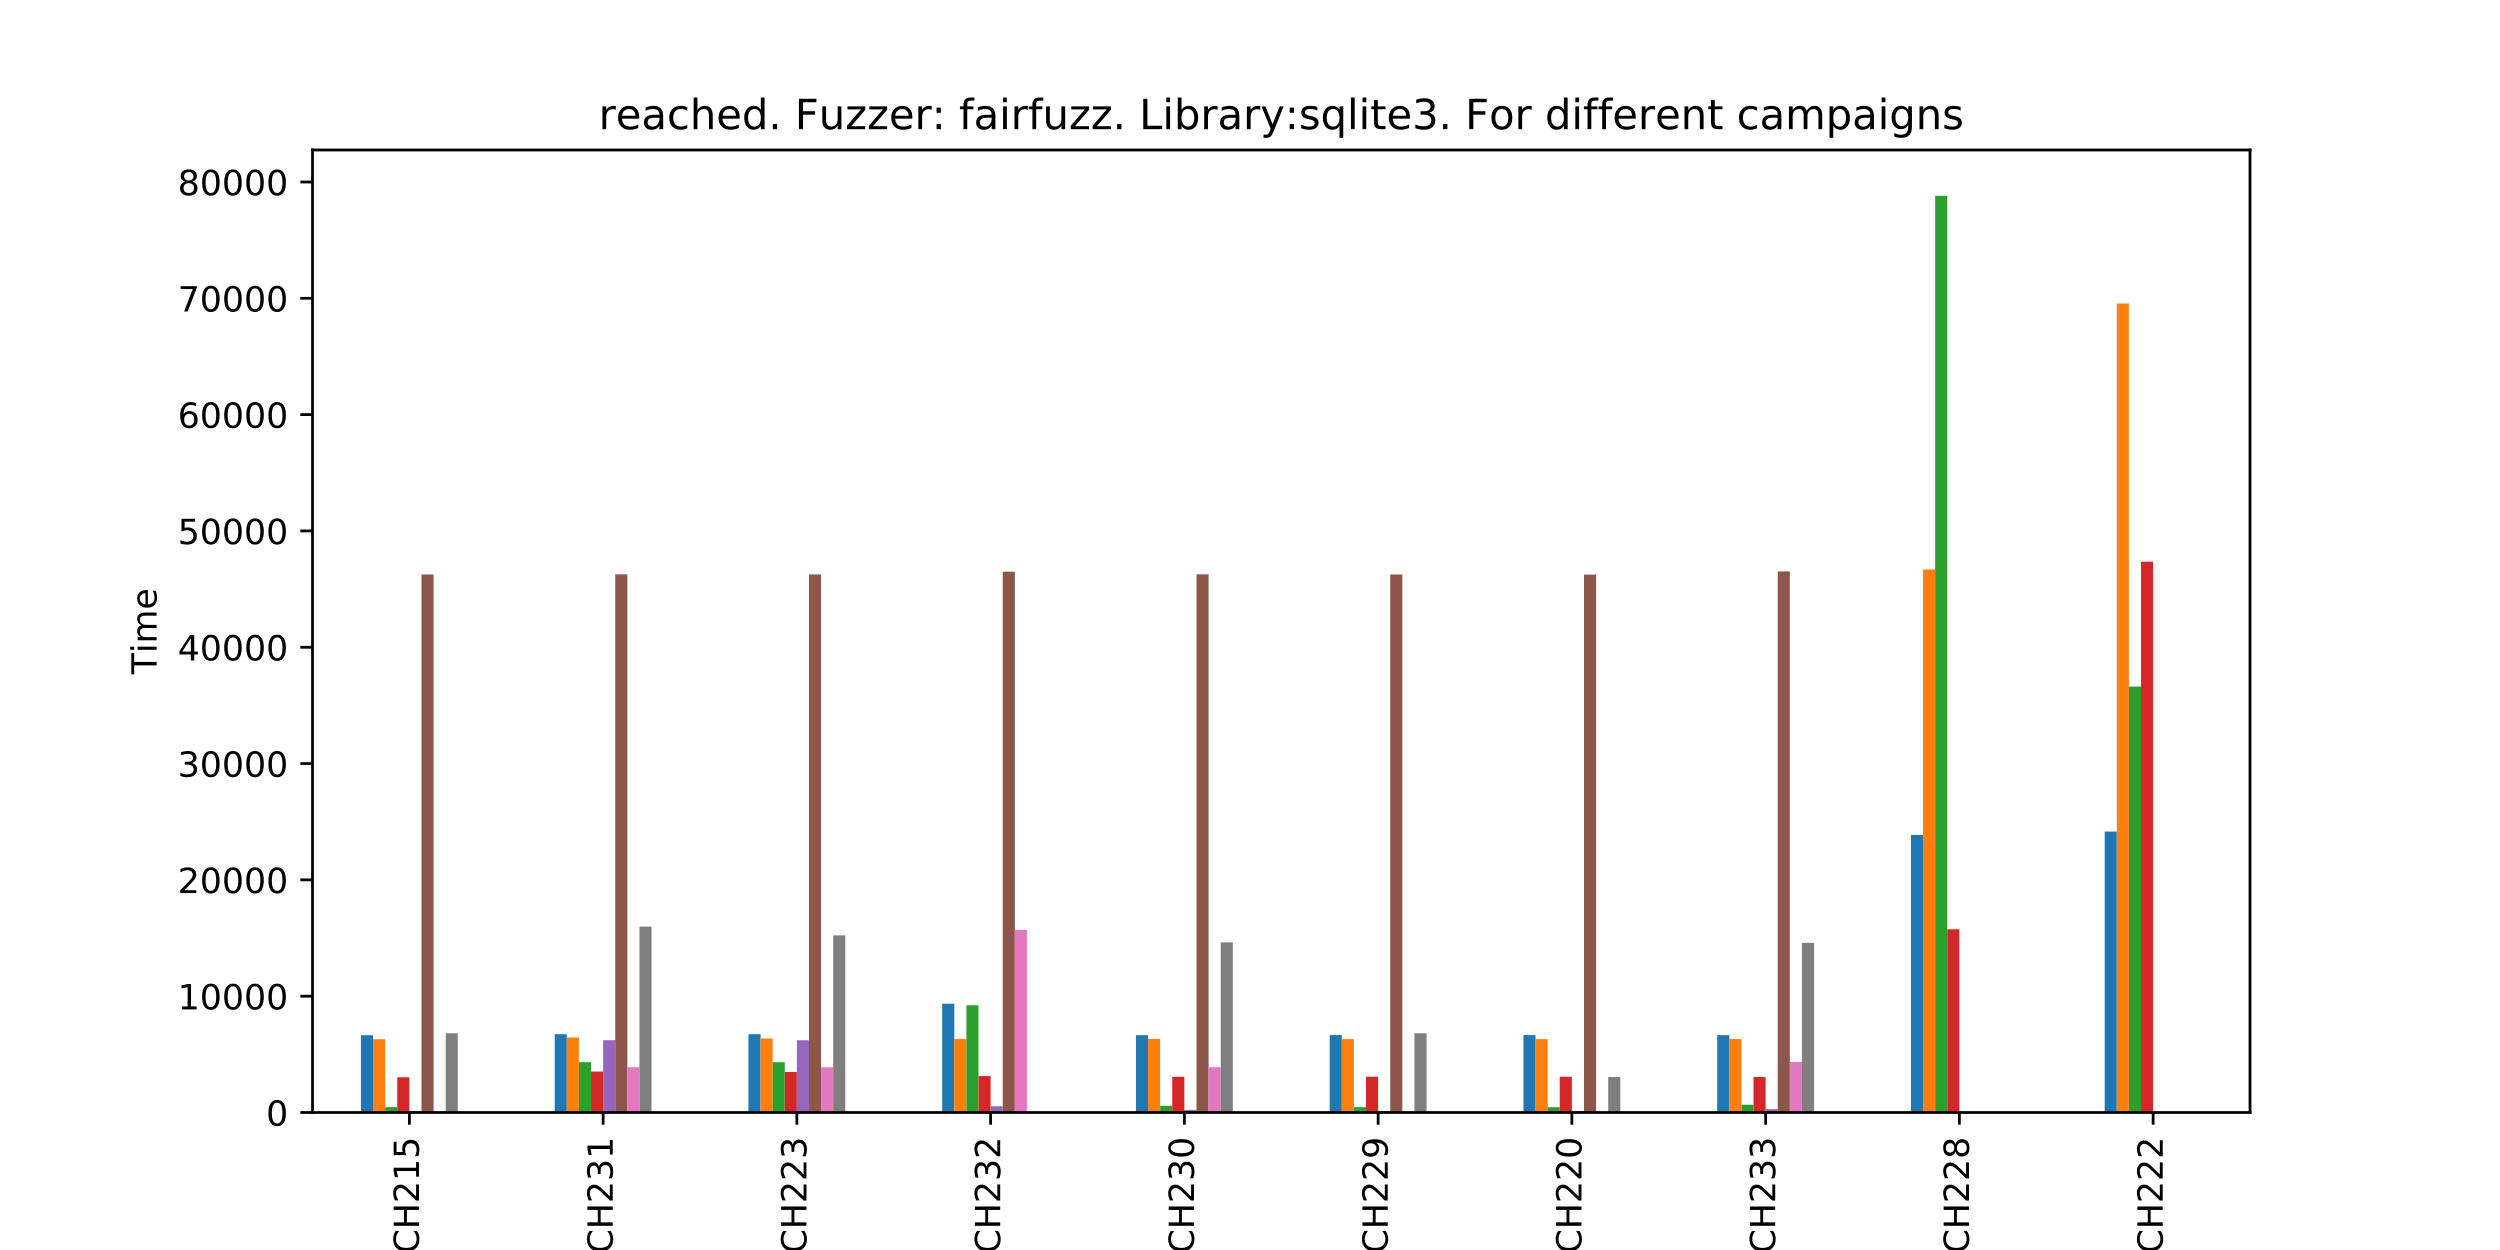 <?xml version="1.0" encoding="utf-8" standalone="no"?>
<!DOCTYPE svg PUBLIC "-//W3C//DTD SVG 1.1//EN"
  "http://www.w3.org/Graphics/SVG/1.1/DTD/svg11.dtd">
<!-- Created with matplotlib (https://matplotlib.org/) -->
<svg height="360pt" version="1.1" viewBox="0 0 720 360" width="720pt" xmlns="http://www.w3.org/2000/svg" xmlns:xlink="http://www.w3.org/1999/xlink">
 <defs>
  <style type="text/css">
*{stroke-linecap:butt;stroke-linejoin:round;}
  </style>
 </defs>
 <g id="figure_1">
  <g id="patch_1">
   <path d="M 0 360 
L 720 360 
L 720 0 
L 0 0 
z
" style="fill:#ffffff;"/>
  </g>
  <g id="axes_1">
   <g id="patch_2">
    <path d="M 90 320.4 
L 648 320.4 
L 648 43.2 
L 90 43.2 
z
" style="fill:#ffffff;"/>
   </g>
   <g id="patch_3">
    <path clip-path="url(#pd4b7393c46)" d="M 103.95 320.4 
L 107.438 320.4 
L 107.438 298.14 
L 103.95 298.14 
z
" style="fill:#1f77b4;"/>
   </g>
   <g id="patch_4">
    <path clip-path="url(#pd4b7393c46)" d="M 159.75 320.4 
L 163.238 320.4 
L 163.238 297.856 
L 159.75 297.856 
z
" style="fill:#1f77b4;"/>
   </g>
   <g id="patch_5">
    <path clip-path="url(#pd4b7393c46)" d="M 215.55 320.4 
L 219.037 320.4 
L 219.037 297.856 
L 215.55 297.856 
z
" style="fill:#1f77b4;"/>
   </g>
   <g id="patch_6">
    <path clip-path="url(#pd4b7393c46)" d="M 271.35 320.4 
L 274.837 320.4 
L 274.837 289.079 
L 271.35 289.079 
z
" style="fill:#1f77b4;"/>
   </g>
   <g id="patch_7">
    <path clip-path="url(#pd4b7393c46)" d="M 327.15 320.4 
L 330.637 320.4 
L 330.637 298.124 
L 327.15 298.124 
z
" style="fill:#1f77b4;"/>
   </g>
   <g id="patch_8">
    <path clip-path="url(#pd4b7393c46)" d="M 382.95 320.4 
L 386.438 320.4 
L 386.438 298.107 
L 382.95 298.107 
z
" style="fill:#1f77b4;"/>
   </g>
   <g id="patch_9">
    <path clip-path="url(#pd4b7393c46)" d="M 438.75 320.4 
L 442.238 320.4 
L 442.238 298.107 
L 438.75 298.107 
z
" style="fill:#1f77b4;"/>
   </g>
   <g id="patch_10">
    <path clip-path="url(#pd4b7393c46)" d="M 494.55 320.4 
L 498.038 320.4 
L 498.038 298.124 
L 494.55 298.124 
z
" style="fill:#1f77b4;"/>
   </g>
   <g id="patch_11">
    <path clip-path="url(#pd4b7393c46)" d="M 550.35 320.4 
L 553.837 320.4 
L 553.837 240.473 
L 550.35 240.473 
z
" style="fill:#1f77b4;"/>
   </g>
   <g id="patch_12">
    <path clip-path="url(#pd4b7393c46)" d="M 606.15 320.4 
L 609.638 320.4 
L 609.638 239.485 
L 606.15 239.485 
z
" style="fill:#1f77b4;"/>
   </g>
   <g id="patch_13">
    <path clip-path="url(#pd4b7393c46)" d="M 107.438 320.4 
L 110.925 320.4 
L 110.925 299.296 
L 107.438 299.296 
z
" style="fill:#ff7f0e;"/>
   </g>
   <g id="patch_14">
    <path clip-path="url(#pd4b7393c46)" d="M 163.238 320.4 
L 166.725 320.4 
L 166.725 298.794 
L 163.238 298.794 
z
" style="fill:#ff7f0e;"/>
   </g>
   <g id="patch_15">
    <path clip-path="url(#pd4b7393c46)" d="M 219.037 320.4 
L 222.525 320.4 
L 222.525 299.078 
L 219.037 299.078 
z
" style="fill:#ff7f0e;"/>
   </g>
   <g id="patch_16">
    <path clip-path="url(#pd4b7393c46)" d="M 274.837 320.4 
L 278.325 320.4 
L 278.325 299.246 
L 274.837 299.246 
z
" style="fill:#ff7f0e;"/>
   </g>
   <g id="patch_17">
    <path clip-path="url(#pd4b7393c46)" d="M 330.637 320.4 
L 334.125 320.4 
L 334.125 299.212 
L 330.637 299.212 
z
" style="fill:#ff7f0e;"/>
   </g>
   <g id="patch_18">
    <path clip-path="url(#pd4b7393c46)" d="M 386.438 320.4 
L 389.925 320.4 
L 389.925 299.263 
L 386.438 299.263 
z
" style="fill:#ff7f0e;"/>
   </g>
   <g id="patch_19">
    <path clip-path="url(#pd4b7393c46)" d="M 442.238 320.4 
L 445.725 320.4 
L 445.725 299.263 
L 442.238 299.263 
z
" style="fill:#ff7f0e;"/>
   </g>
   <g id="patch_20">
    <path clip-path="url(#pd4b7393c46)" d="M 498.038 320.4 
L 501.525 320.4 
L 501.525 299.246 
L 498.038 299.246 
z
" style="fill:#ff7f0e;"/>
   </g>
   <g id="patch_21">
    <path clip-path="url(#pd4b7393c46)" d="M 553.837 320.4 
L 557.325 320.4 
L 557.325 164.013 
L 553.837 164.013 
z
" style="fill:#ff7f0e;"/>
   </g>
   <g id="patch_22">
    <path clip-path="url(#pd4b7393c46)" d="M 609.638 320.4 
L 613.125 320.4 
L 613.125 87.419 
L 609.638 87.419 
z
" style="fill:#ff7f0e;"/>
   </g>
   <g id="patch_23">
    <path clip-path="url(#pd4b7393c46)" d="M 110.925 320.4 
L 114.412 320.4 
L 114.412 318.859 
L 110.925 318.859 
z
" style="fill:#2ca02c;"/>
   </g>
   <g id="patch_24">
    <path clip-path="url(#pd4b7393c46)" d="M 166.725 320.4 
L 170.213 320.4 
L 170.213 305.912 
L 166.725 305.912 
z
" style="fill:#2ca02c;"/>
   </g>
   <g id="patch_25">
    <path clip-path="url(#pd4b7393c46)" d="M 222.525 320.4 
L 226.012 320.4 
L 226.012 305.912 
L 222.525 305.912 
z
" style="fill:#2ca02c;"/>
   </g>
   <g id="patch_26">
    <path clip-path="url(#pd4b7393c46)" d="M 278.325 320.4 
L 281.812 320.4 
L 281.812 289.515 
L 278.325 289.515 
z
" style="fill:#2ca02c;"/>
   </g>
   <g id="patch_27">
    <path clip-path="url(#pd4b7393c46)" d="M 334.125 320.4 
L 337.613 320.4 
L 337.613 318.474 
L 334.125 318.474 
z
" style="fill:#2ca02c;"/>
   </g>
   <g id="patch_28">
    <path clip-path="url(#pd4b7393c46)" d="M 389.925 320.4 
L 393.413 320.4 
L 393.413 318.859 
L 389.925 318.859 
z
" style="fill:#2ca02c;"/>
   </g>
   <g id="patch_29">
    <path clip-path="url(#pd4b7393c46)" d="M 445.725 320.4 
L 449.212 320.4 
L 449.212 318.876 
L 445.725 318.876 
z
" style="fill:#2ca02c;"/>
   </g>
   <g id="patch_30">
    <path clip-path="url(#pd4b7393c46)" d="M 501.525 320.4 
L 505.012 320.4 
L 505.012 318.172 
L 501.525 318.172 
z
" style="fill:#2ca02c;"/>
   </g>
   <g id="patch_31">
    <path clip-path="url(#pd4b7393c46)" d="M 557.325 320.4 
L 560.812 320.4 
L 560.812 56.4 
L 557.325 56.4 
z
" style="fill:#2ca02c;"/>
   </g>
   <g id="patch_32">
    <path clip-path="url(#pd4b7393c46)" d="M 613.125 320.4 
L 616.612 320.4 
L 616.612 197.729 
L 613.125 197.729 
z
" style="fill:#2ca02c;"/>
   </g>
   <g id="patch_33">
    <path clip-path="url(#pd4b7393c46)" d="M 114.412 320.4 
L 117.9 320.4 
L 117.9 310.25 
L 114.412 310.25 
z
" style="fill:#d62728;"/>
   </g>
   <g id="patch_34">
    <path clip-path="url(#pd4b7393c46)" d="M 170.213 320.4 
L 173.7 320.4 
L 173.7 308.609 
L 170.213 308.609 
z
" style="fill:#d62728;"/>
   </g>
   <g id="patch_35">
    <path clip-path="url(#pd4b7393c46)" d="M 226.012 320.4 
L 229.5 320.4 
L 229.5 308.726 
L 226.012 308.726 
z
" style="fill:#d62728;"/>
   </g>
   <g id="patch_36">
    <path clip-path="url(#pd4b7393c46)" d="M 281.812 320.4 
L 285.3 320.4 
L 285.3 309.915 
L 281.812 309.915 
z
" style="fill:#d62728;"/>
   </g>
   <g id="patch_37">
    <path clip-path="url(#pd4b7393c46)" d="M 337.613 320.4 
L 341.1 320.4 
L 341.1 310.116 
L 337.613 310.116 
z
" style="fill:#d62728;"/>
   </g>
   <g id="patch_38">
    <path clip-path="url(#pd4b7393c46)" d="M 393.413 320.4 
L 396.9 320.4 
L 396.9 310.099 
L 393.413 310.099 
z
" style="fill:#d62728;"/>
   </g>
   <g id="patch_39">
    <path clip-path="url(#pd4b7393c46)" d="M 449.212 320.4 
L 452.7 320.4 
L 452.7 310.099 
L 449.212 310.099 
z
" style="fill:#d62728;"/>
   </g>
   <g id="patch_40">
    <path clip-path="url(#pd4b7393c46)" d="M 505.012 320.4 
L 508.5 320.4 
L 508.5 310.183 
L 505.012 310.183 
z
" style="fill:#d62728;"/>
   </g>
   <g id="patch_41">
    <path clip-path="url(#pd4b7393c46)" d="M 560.812 320.4 
L 564.3 320.4 
L 564.3 267.623 
L 560.812 267.623 
z
" style="fill:#d62728;"/>
   </g>
   <g id="patch_42">
    <path clip-path="url(#pd4b7393c46)" d="M 616.612 320.4 
L 620.1 320.4 
L 620.1 161.752 
L 616.612 161.752 
z
" style="fill:#d62728;"/>
   </g>
   <g id="patch_43">
    <path clip-path="url(#pd4b7393c46)" d="M 117.9 320.4 
L 121.388 320.4 
L 121.388 319.948 
L 117.9 319.948 
z
" style="fill:#9467bd;"/>
   </g>
   <g id="patch_44">
    <path clip-path="url(#pd4b7393c46)" d="M 173.7 320.4 
L 177.188 320.4 
L 177.188 299.581 
L 173.7 299.581 
z
" style="fill:#9467bd;"/>
   </g>
   <g id="patch_45">
    <path clip-path="url(#pd4b7393c46)" d="M 229.5 320.4 
L 232.988 320.4 
L 232.988 299.598 
L 229.5 299.598 
z
" style="fill:#9467bd;"/>
   </g>
   <g id="patch_46">
    <path clip-path="url(#pd4b7393c46)" d="M 285.3 320.4 
L 288.788 320.4 
L 288.788 318.608 
L 285.3 318.608 
z
" style="fill:#9467bd;"/>
   </g>
   <g id="patch_47">
    <path clip-path="url(#pd4b7393c46)" d="M 341.1 320.4 
L 344.587 320.4 
L 344.587 319.646 
L 341.1 319.646 
z
" style="fill:#9467bd;"/>
   </g>
   <g id="patch_48">
    <path clip-path="url(#pd4b7393c46)" d="M 396.9 320.4 
L 400.387 320.4 
L 400.387 319.948 
L 396.9 319.948 
z
" style="fill:#9467bd;"/>
   </g>
   <g id="patch_49">
    <path clip-path="url(#pd4b7393c46)" d="M 452.7 320.4 
L 456.188 320.4 
L 456.188 319.981 
L 452.7 319.981 
z
" style="fill:#9467bd;"/>
   </g>
   <g id="patch_50">
    <path clip-path="url(#pd4b7393c46)" d="M 508.5 320.4 
L 511.988 320.4 
L 511.988 319.429 
L 508.5 319.429 
z
" style="fill:#9467bd;"/>
   </g>
   <g id="patch_51">
    <path clip-path="url(#pd4b7393c46)" d="M 564.3 320.4 
L 567.788 320.4 
L 567.788 320.4 
L 564.3 320.4 
z
" style="fill:#9467bd;"/>
   </g>
   <g id="patch_52">
    <path clip-path="url(#pd4b7393c46)" d="M 620.1 320.4 
L 623.587 320.4 
L 623.587 320.4 
L 620.1 320.4 
z
" style="fill:#9467bd;"/>
   </g>
   <g id="patch_53">
    <path clip-path="url(#pd4b7393c46)" d="M 121.388 320.4 
L 124.875 320.4 
L 124.875 165.454 
L 121.388 165.454 
z
" style="fill:#8c564b;"/>
   </g>
   <g id="patch_54">
    <path clip-path="url(#pd4b7393c46)" d="M 177.188 320.4 
L 180.675 320.4 
L 180.675 165.403 
L 177.188 165.403 
z
" style="fill:#8c564b;"/>
   </g>
   <g id="patch_55">
    <path clip-path="url(#pd4b7393c46)" d="M 232.988 320.4 
L 236.475 320.4 
L 236.475 165.454 
L 232.988 165.454 
z
" style="fill:#8c564b;"/>
   </g>
   <g id="patch_56">
    <path clip-path="url(#pd4b7393c46)" d="M 288.788 320.4 
L 292.275 320.4 
L 292.275 164.633 
L 288.788 164.633 
z
" style="fill:#8c564b;"/>
   </g>
   <g id="patch_57">
    <path clip-path="url(#pd4b7393c46)" d="M 344.587 320.4 
L 348.075 320.4 
L 348.075 165.403 
L 344.587 165.403 
z
" style="fill:#8c564b;"/>
   </g>
   <g id="patch_58">
    <path clip-path="url(#pd4b7393c46)" d="M 400.387 320.4 
L 403.875 320.4 
L 403.875 165.454 
L 400.387 165.454 
z
" style="fill:#8c564b;"/>
   </g>
   <g id="patch_59">
    <path clip-path="url(#pd4b7393c46)" d="M 456.188 320.4 
L 459.675 320.4 
L 459.675 165.487 
L 456.188 165.487 
z
" style="fill:#8c564b;"/>
   </g>
   <g id="patch_60">
    <path clip-path="url(#pd4b7393c46)" d="M 511.988 320.4 
L 515.475 320.4 
L 515.475 164.566 
L 511.988 164.566 
z
" style="fill:#8c564b;"/>
   </g>
   <g id="patch_61">
    <path clip-path="url(#pd4b7393c46)" d="M 567.788 320.4 
L 571.275 320.4 
L 571.275 320.4 
L 567.788 320.4 
z
" style="fill:#8c564b;"/>
   </g>
   <g id="patch_62">
    <path clip-path="url(#pd4b7393c46)" d="M 623.587 320.4 
L 627.075 320.4 
L 627.075 320.4 
L 623.587 320.4 
z
" style="fill:#8c564b;"/>
   </g>
   <g id="patch_63">
    <path clip-path="url(#pd4b7393c46)" d="M 124.875 320.4 
L 128.363 320.4 
L 128.363 320.132 
L 124.875 320.132 
z
" style="fill:#e377c2;"/>
   </g>
   <g id="patch_64">
    <path clip-path="url(#pd4b7393c46)" d="M 180.675 320.4 
L 184.162 320.4 
L 184.162 307.369 
L 180.675 307.369 
z
" style="fill:#e377c2;"/>
   </g>
   <g id="patch_65">
    <path clip-path="url(#pd4b7393c46)" d="M 236.475 320.4 
L 239.963 320.4 
L 239.963 307.386 
L 236.475 307.386 
z
" style="fill:#e377c2;"/>
   </g>
   <g id="patch_66">
    <path clip-path="url(#pd4b7393c46)" d="M 292.275 320.4 
L 295.762 320.4 
L 295.762 267.824 
L 292.275 267.824 
z
" style="fill:#e377c2;"/>
   </g>
   <g id="patch_67">
    <path clip-path="url(#pd4b7393c46)" d="M 348.075 320.4 
L 351.562 320.4 
L 351.562 307.369 
L 348.075 307.369 
z
" style="fill:#e377c2;"/>
   </g>
   <g id="patch_68">
    <path clip-path="url(#pd4b7393c46)" d="M 403.875 320.4 
L 407.363 320.4 
L 407.363 320.132 
L 403.875 320.132 
z
" style="fill:#e377c2;"/>
   </g>
   <g id="patch_69">
    <path clip-path="url(#pd4b7393c46)" d="M 459.675 320.4 
L 463.163 320.4 
L 463.163 320.166 
L 459.675 320.166 
z
" style="fill:#e377c2;"/>
   </g>
   <g id="patch_70">
    <path clip-path="url(#pd4b7393c46)" d="M 515.475 320.4 
L 518.962 320.4 
L 518.962 305.878 
L 515.475 305.878 
z
" style="fill:#e377c2;"/>
   </g>
   <g id="patch_71">
    <path clip-path="url(#pd4b7393c46)" d="M 571.275 320.4 
L 574.763 320.4 
L 574.763 320.4 
L 571.275 320.4 
z
" style="fill:#e377c2;"/>
   </g>
   <g id="patch_72">
    <path clip-path="url(#pd4b7393c46)" d="M 627.075 320.4 
L 630.562 320.4 
L 630.562 320.4 
L 627.075 320.4 
z
" style="fill:#e377c2;"/>
   </g>
   <g id="patch_73">
    <path clip-path="url(#pd4b7393c46)" d="M 128.363 320.4 
L 131.85 320.4 
L 131.85 297.588 
L 128.363 297.588 
z
" style="fill:#7f7f7f;"/>
   </g>
   <g id="patch_74">
    <path clip-path="url(#pd4b7393c46)" d="M 184.162 320.4 
L 187.65 320.4 
L 187.65 266.853 
L 184.162 266.853 
z
" style="fill:#7f7f7f;"/>
   </g>
   <g id="patch_75">
    <path clip-path="url(#pd4b7393c46)" d="M 239.963 320.4 
L 243.45 320.4 
L 243.45 269.382 
L 239.963 269.382 
z
" style="fill:#7f7f7f;"/>
   </g>
   <g id="patch_76">
    <path clip-path="url(#pd4b7393c46)" d="M 295.762 320.4 
L 299.25 320.4 
L 299.25 320.4 
L 295.762 320.4 
z
" style="fill:#7f7f7f;"/>
   </g>
   <g id="patch_77">
    <path clip-path="url(#pd4b7393c46)" d="M 351.562 320.4 
L 355.05 320.4 
L 355.05 271.409 
L 351.562 271.409 
z
" style="fill:#7f7f7f;"/>
   </g>
   <g id="patch_78">
    <path clip-path="url(#pd4b7393c46)" d="M 407.363 320.4 
L 410.85 320.4 
L 410.85 297.588 
L 407.363 297.588 
z
" style="fill:#7f7f7f;"/>
   </g>
   <g id="patch_79">
    <path clip-path="url(#pd4b7393c46)" d="M 463.163 320.4 
L 466.65 320.4 
L 466.65 310.183 
L 463.163 310.183 
z
" style="fill:#7f7f7f;"/>
   </g>
   <g id="patch_80">
    <path clip-path="url(#pd4b7393c46)" d="M 518.962 320.4 
L 522.45 320.4 
L 522.45 271.543 
L 518.962 271.543 
z
" style="fill:#7f7f7f;"/>
   </g>
   <g id="patch_81">
    <path clip-path="url(#pd4b7393c46)" d="M 574.763 320.4 
L 578.25 320.4 
L 578.25 320.4 
L 574.763 320.4 
z
" style="fill:#7f7f7f;"/>
   </g>
   <g id="patch_82">
    <path clip-path="url(#pd4b7393c46)" d="M 630.562 320.4 
L 634.05 320.4 
L 634.05 320.4 
L 630.562 320.4 
z
" style="fill:#7f7f7f;"/>
   </g>
   <g id="matplotlib.axis_1">
    <g id="xtick_1">
     <g id="line2d_1">
      <defs>
       <path d="M 0 0 
L 0 3.5 
" id="me7530523c4" style="stroke:#000000;stroke-width:0.8;"/>
      </defs>
      <g>
       <use style="stroke:#000000;stroke-width:0.8;" x="117.9" xlink:href="#me7530523c4" y="320.4"/>
      </g>
     </g>
     <g id="text_1">
      <!-- JCH215 -->
      <defs>
       <path d="M 9.812 72.906 
L 19.672 72.906 
L 19.672 5.078 
Q 19.672 -8.109 14.672 -14.062 
Q 9.672 -20.016 -1.422 -20.016 
L -5.172 -20.016 
L -5.172 -11.719 
L -2.094 -11.719 
Q 4.438 -11.719 7.125 -8.047 
Q 9.812 -4.391 9.812 5.078 
z
" id="DejaVuSans-74"/>
       <path d="M 64.406 67.281 
L 64.406 56.891 
Q 59.422 61.531 53.781 63.812 
Q 48.141 66.109 41.797 66.109 
Q 29.297 66.109 22.656 58.469 
Q 16.016 50.828 16.016 36.375 
Q 16.016 21.969 22.656 14.328 
Q 29.297 6.688 41.797 6.688 
Q 48.141 6.688 53.781 8.984 
Q 59.422 11.281 64.406 15.922 
L 64.406 5.609 
Q 59.234 2.094 53.438 0.328 
Q 47.656 -1.422 41.219 -1.422 
Q 24.656 -1.422 15.125 8.703 
Q 5.609 18.844 5.609 36.375 
Q 5.609 53.953 15.125 64.078 
Q 24.656 74.219 41.219 74.219 
Q 47.75 74.219 53.531 72.484 
Q 59.328 70.75 64.406 67.281 
z
" id="DejaVuSans-67"/>
       <path d="M 9.812 72.906 
L 19.672 72.906 
L 19.672 43.016 
L 55.516 43.016 
L 55.516 72.906 
L 65.375 72.906 
L 65.375 0 
L 55.516 0 
L 55.516 34.719 
L 19.672 34.719 
L 19.672 0 
L 9.812 0 
z
" id="DejaVuSans-72"/>
       <path d="M 19.188 8.297 
L 53.609 8.297 
L 53.609 0 
L 7.328 0 
L 7.328 8.297 
Q 12.938 14.109 22.625 23.891 
Q 32.328 33.688 34.812 36.531 
Q 39.547 41.844 41.422 45.531 
Q 43.312 49.219 43.312 52.781 
Q 43.312 58.594 39.234 62.25 
Q 35.156 65.922 28.609 65.922 
Q 23.969 65.922 18.812 64.312 
Q 13.672 62.703 7.812 59.422 
L 7.812 69.391 
Q 13.766 71.781 18.938 73 
Q 24.125 74.219 28.422 74.219 
Q 39.75 74.219 46.484 68.547 
Q 53.219 62.891 53.219 53.422 
Q 53.219 48.922 51.531 44.891 
Q 49.859 40.875 45.406 35.406 
Q 44.188 33.984 37.641 27.219 
Q 31.109 20.453 19.188 8.297 
z
" id="DejaVuSans-50"/>
       <path d="M 12.406 8.297 
L 28.516 8.297 
L 28.516 63.922 
L 10.984 60.406 
L 10.984 69.391 
L 28.422 72.906 
L 38.281 72.906 
L 38.281 8.297 
L 54.391 8.297 
L 54.391 0 
L 12.406 0 
z
" id="DejaVuSans-49"/>
       <path d="M 10.797 72.906 
L 49.516 72.906 
L 49.516 64.594 
L 19.828 64.594 
L 19.828 46.734 
Q 21.969 47.469 24.109 47.828 
Q 26.266 48.188 28.422 48.188 
Q 40.625 48.188 47.75 41.5 
Q 54.891 34.812 54.891 23.391 
Q 54.891 11.625 47.562 5.094 
Q 40.234 -1.422 26.906 -1.422 
Q 22.312 -1.422 17.547 -0.641 
Q 12.797 0.141 7.719 1.703 
L 7.719 11.625 
Q 12.109 9.234 16.797 8.062 
Q 21.484 6.891 26.703 6.891 
Q 35.156 6.891 40.078 11.328 
Q 45.016 15.766 45.016 23.391 
Q 45.016 31 40.078 35.438 
Q 35.156 39.891 26.703 39.891 
Q 22.75 39.891 18.812 39.016 
Q 14.891 38.141 10.797 36.281 
z
" id="DejaVuSans-53"/>
      </defs>
      <g transform="translate(120.659 363.941)rotate(-90)scale(0.1 -0.1)">
       <use xlink:href="#DejaVuSans-74"/>
       <use x="29.492" xlink:href="#DejaVuSans-67"/>
       <use x="99.316" xlink:href="#DejaVuSans-72"/>
       <use x="174.512" xlink:href="#DejaVuSans-50"/>
       <use x="238.135" xlink:href="#DejaVuSans-49"/>
       <use x="301.758" xlink:href="#DejaVuSans-53"/>
      </g>
     </g>
    </g>
    <g id="xtick_2">
     <g id="line2d_2">
      <g>
       <use style="stroke:#000000;stroke-width:0.8;" x="173.7" xlink:href="#me7530523c4" y="320.4"/>
      </g>
     </g>
     <g id="text_2">
      <!-- JCH231 -->
      <defs>
       <path d="M 40.578 39.312 
Q 47.656 37.797 51.625 33 
Q 55.609 28.219 55.609 21.188 
Q 55.609 10.406 48.188 4.484 
Q 40.766 -1.422 27.094 -1.422 
Q 22.516 -1.422 17.656 -0.516 
Q 12.797 0.391 7.625 2.203 
L 7.625 11.719 
Q 11.719 9.328 16.594 8.109 
Q 21.484 6.891 26.812 6.891 
Q 36.078 6.891 40.938 10.547 
Q 45.797 14.203 45.797 21.188 
Q 45.797 27.641 41.281 31.266 
Q 36.766 34.906 28.719 34.906 
L 20.219 34.906 
L 20.219 43.016 
L 29.109 43.016 
Q 36.375 43.016 40.234 45.922 
Q 44.094 48.828 44.094 54.297 
Q 44.094 59.906 40.109 62.906 
Q 36.141 65.922 28.719 65.922 
Q 24.656 65.922 20.016 65.031 
Q 15.375 64.156 9.812 62.312 
L 9.812 71.094 
Q 15.438 72.656 20.344 73.438 
Q 25.25 74.219 29.594 74.219 
Q 40.828 74.219 47.359 69.109 
Q 53.906 64.016 53.906 55.328 
Q 53.906 49.266 50.438 45.094 
Q 46.969 40.922 40.578 39.312 
z
" id="DejaVuSans-51"/>
      </defs>
      <g transform="translate(176.459 363.941)rotate(-90)scale(0.1 -0.1)">
       <use xlink:href="#DejaVuSans-74"/>
       <use x="29.492" xlink:href="#DejaVuSans-67"/>
       <use x="99.316" xlink:href="#DejaVuSans-72"/>
       <use x="174.512" xlink:href="#DejaVuSans-50"/>
       <use x="238.135" xlink:href="#DejaVuSans-51"/>
       <use x="301.758" xlink:href="#DejaVuSans-49"/>
      </g>
     </g>
    </g>
    <g id="xtick_3">
     <g id="line2d_3">
      <g>
       <use style="stroke:#000000;stroke-width:0.8;" x="229.5" xlink:href="#me7530523c4" y="320.4"/>
      </g>
     </g>
     <g id="text_3">
      <!-- JCH223 -->
      <g transform="translate(232.259 363.941)rotate(-90)scale(0.1 -0.1)">
       <use xlink:href="#DejaVuSans-74"/>
       <use x="29.492" xlink:href="#DejaVuSans-67"/>
       <use x="99.316" xlink:href="#DejaVuSans-72"/>
       <use x="174.512" xlink:href="#DejaVuSans-50"/>
       <use x="238.135" xlink:href="#DejaVuSans-50"/>
       <use x="301.758" xlink:href="#DejaVuSans-51"/>
      </g>
     </g>
    </g>
    <g id="xtick_4">
     <g id="line2d_4">
      <g>
       <use style="stroke:#000000;stroke-width:0.8;" x="285.3" xlink:href="#me7530523c4" y="320.4"/>
      </g>
     </g>
     <g id="text_4">
      <!-- JCH232 -->
      <g transform="translate(288.059 363.941)rotate(-90)scale(0.1 -0.1)">
       <use xlink:href="#DejaVuSans-74"/>
       <use x="29.492" xlink:href="#DejaVuSans-67"/>
       <use x="99.316" xlink:href="#DejaVuSans-72"/>
       <use x="174.512" xlink:href="#DejaVuSans-50"/>
       <use x="238.135" xlink:href="#DejaVuSans-51"/>
       <use x="301.758" xlink:href="#DejaVuSans-50"/>
      </g>
     </g>
    </g>
    <g id="xtick_5">
     <g id="line2d_5">
      <g>
       <use style="stroke:#000000;stroke-width:0.8;" x="341.1" xlink:href="#me7530523c4" y="320.4"/>
      </g>
     </g>
     <g id="text_5">
      <!-- JCH230 -->
      <defs>
       <path d="M 31.781 66.406 
Q 24.172 66.406 20.328 58.906 
Q 16.5 51.422 16.5 36.375 
Q 16.5 21.391 20.328 13.891 
Q 24.172 6.391 31.781 6.391 
Q 39.453 6.391 43.281 13.891 
Q 47.125 21.391 47.125 36.375 
Q 47.125 51.422 43.281 58.906 
Q 39.453 66.406 31.781 66.406 
z
M 31.781 74.219 
Q 44.047 74.219 50.516 64.516 
Q 56.984 54.828 56.984 36.375 
Q 56.984 17.969 50.516 8.266 
Q 44.047 -1.422 31.781 -1.422 
Q 19.531 -1.422 13.062 8.266 
Q 6.594 17.969 6.594 36.375 
Q 6.594 54.828 13.062 64.516 
Q 19.531 74.219 31.781 74.219 
z
" id="DejaVuSans-48"/>
      </defs>
      <g transform="translate(343.859 363.941)rotate(-90)scale(0.1 -0.1)">
       <use xlink:href="#DejaVuSans-74"/>
       <use x="29.492" xlink:href="#DejaVuSans-67"/>
       <use x="99.316" xlink:href="#DejaVuSans-72"/>
       <use x="174.512" xlink:href="#DejaVuSans-50"/>
       <use x="238.135" xlink:href="#DejaVuSans-51"/>
       <use x="301.758" xlink:href="#DejaVuSans-48"/>
      </g>
     </g>
    </g>
    <g id="xtick_6">
     <g id="line2d_6">
      <g>
       <use style="stroke:#000000;stroke-width:0.8;" x="396.9" xlink:href="#me7530523c4" y="320.4"/>
      </g>
     </g>
     <g id="text_6">
      <!-- JCH229 -->
      <defs>
       <path d="M 10.984 1.516 
L 10.984 10.5 
Q 14.703 8.734 18.5 7.812 
Q 22.312 6.891 25.984 6.891 
Q 35.75 6.891 40.891 13.453 
Q 46.047 20.016 46.781 33.406 
Q 43.953 29.203 39.594 26.953 
Q 35.25 24.703 29.984 24.703 
Q 19.047 24.703 12.672 31.312 
Q 6.297 37.938 6.297 49.422 
Q 6.297 60.641 12.938 67.422 
Q 19.578 74.219 30.609 74.219 
Q 43.266 74.219 49.922 64.516 
Q 56.594 54.828 56.594 36.375 
Q 56.594 19.141 48.406 8.859 
Q 40.234 -1.422 26.422 -1.422 
Q 22.703 -1.422 18.891 -0.688 
Q 15.094 0.047 10.984 1.516 
z
M 30.609 32.422 
Q 37.25 32.422 41.125 36.953 
Q 45.016 41.5 45.016 49.422 
Q 45.016 57.281 41.125 61.844 
Q 37.25 66.406 30.609 66.406 
Q 23.969 66.406 20.094 61.844 
Q 16.219 57.281 16.219 49.422 
Q 16.219 41.5 20.094 36.953 
Q 23.969 32.422 30.609 32.422 
z
" id="DejaVuSans-57"/>
      </defs>
      <g transform="translate(399.659 363.941)rotate(-90)scale(0.1 -0.1)">
       <use xlink:href="#DejaVuSans-74"/>
       <use x="29.492" xlink:href="#DejaVuSans-67"/>
       <use x="99.316" xlink:href="#DejaVuSans-72"/>
       <use x="174.512" xlink:href="#DejaVuSans-50"/>
       <use x="238.135" xlink:href="#DejaVuSans-50"/>
       <use x="301.758" xlink:href="#DejaVuSans-57"/>
      </g>
     </g>
    </g>
    <g id="xtick_7">
     <g id="line2d_7">
      <g>
       <use style="stroke:#000000;stroke-width:0.8;" x="452.7" xlink:href="#me7530523c4" y="320.4"/>
      </g>
     </g>
     <g id="text_7">
      <!-- JCH220 -->
      <g transform="translate(455.459 363.941)rotate(-90)scale(0.1 -0.1)">
       <use xlink:href="#DejaVuSans-74"/>
       <use x="29.492" xlink:href="#DejaVuSans-67"/>
       <use x="99.316" xlink:href="#DejaVuSans-72"/>
       <use x="174.512" xlink:href="#DejaVuSans-50"/>
       <use x="238.135" xlink:href="#DejaVuSans-50"/>
       <use x="301.758" xlink:href="#DejaVuSans-48"/>
      </g>
     </g>
    </g>
    <g id="xtick_8">
     <g id="line2d_8">
      <g>
       <use style="stroke:#000000;stroke-width:0.8;" x="508.5" xlink:href="#me7530523c4" y="320.4"/>
      </g>
     </g>
     <g id="text_8">
      <!-- JCH233 -->
      <g transform="translate(511.259 363.941)rotate(-90)scale(0.1 -0.1)">
       <use xlink:href="#DejaVuSans-74"/>
       <use x="29.492" xlink:href="#DejaVuSans-67"/>
       <use x="99.316" xlink:href="#DejaVuSans-72"/>
       <use x="174.512" xlink:href="#DejaVuSans-50"/>
       <use x="238.135" xlink:href="#DejaVuSans-51"/>
       <use x="301.758" xlink:href="#DejaVuSans-51"/>
      </g>
     </g>
    </g>
    <g id="xtick_9">
     <g id="line2d_9">
      <g>
       <use style="stroke:#000000;stroke-width:0.8;" x="564.3" xlink:href="#me7530523c4" y="320.4"/>
      </g>
     </g>
     <g id="text_9">
      <!-- JCH228 -->
      <defs>
       <path d="M 31.781 34.625 
Q 24.75 34.625 20.719 30.859 
Q 16.703 27.094 16.703 20.516 
Q 16.703 13.922 20.719 10.156 
Q 24.75 6.391 31.781 6.391 
Q 38.812 6.391 42.859 10.172 
Q 46.922 13.969 46.922 20.516 
Q 46.922 27.094 42.891 30.859 
Q 38.875 34.625 31.781 34.625 
z
M 21.922 38.812 
Q 15.578 40.375 12.031 44.719 
Q 8.5 49.078 8.5 55.328 
Q 8.5 64.062 14.719 69.141 
Q 20.953 74.219 31.781 74.219 
Q 42.672 74.219 48.875 69.141 
Q 55.078 64.062 55.078 55.328 
Q 55.078 49.078 51.531 44.719 
Q 48 40.375 41.703 38.812 
Q 48.828 37.156 52.797 32.312 
Q 56.781 27.484 56.781 20.516 
Q 56.781 9.906 50.312 4.234 
Q 43.844 -1.422 31.781 -1.422 
Q 19.734 -1.422 13.25 4.234 
Q 6.781 9.906 6.781 20.516 
Q 6.781 27.484 10.781 32.312 
Q 14.797 37.156 21.922 38.812 
z
M 18.312 54.391 
Q 18.312 48.734 21.844 45.562 
Q 25.391 42.391 31.781 42.391 
Q 38.141 42.391 41.719 45.562 
Q 45.312 48.734 45.312 54.391 
Q 45.312 60.062 41.719 63.234 
Q 38.141 66.406 31.781 66.406 
Q 25.391 66.406 21.844 63.234 
Q 18.312 60.062 18.312 54.391 
z
" id="DejaVuSans-56"/>
      </defs>
      <g transform="translate(567.059 363.941)rotate(-90)scale(0.1 -0.1)">
       <use xlink:href="#DejaVuSans-74"/>
       <use x="29.492" xlink:href="#DejaVuSans-67"/>
       <use x="99.316" xlink:href="#DejaVuSans-72"/>
       <use x="174.512" xlink:href="#DejaVuSans-50"/>
       <use x="238.135" xlink:href="#DejaVuSans-50"/>
       <use x="301.758" xlink:href="#DejaVuSans-56"/>
      </g>
     </g>
    </g>
    <g id="xtick_10">
     <g id="line2d_10">
      <g>
       <use style="stroke:#000000;stroke-width:0.8;" x="620.1" xlink:href="#me7530523c4" y="320.4"/>
      </g>
     </g>
     <g id="text_10">
      <!-- JCH222 -->
      <g transform="translate(622.859 363.941)rotate(-90)scale(0.1 -0.1)">
       <use xlink:href="#DejaVuSans-74"/>
       <use x="29.492" xlink:href="#DejaVuSans-67"/>
       <use x="99.316" xlink:href="#DejaVuSans-72"/>
       <use x="174.512" xlink:href="#DejaVuSans-50"/>
       <use x="238.135" xlink:href="#DejaVuSans-50"/>
       <use x="301.758" xlink:href="#DejaVuSans-50"/>
      </g>
     </g>
    </g>
    <g id="text_11">
     <!-- Bug Number -->
     <defs>
      <path d="M 19.672 34.812 
L 19.672 8.109 
L 35.5 8.109 
Q 43.453 8.109 47.281 11.406 
Q 51.125 14.703 51.125 21.484 
Q 51.125 28.328 47.281 31.562 
Q 43.453 34.812 35.5 34.812 
z
M 19.672 64.797 
L 19.672 42.828 
L 34.281 42.828 
Q 41.5 42.828 45.031 45.531 
Q 48.578 48.25 48.578 53.812 
Q 48.578 59.328 45.031 62.062 
Q 41.5 64.797 34.281 64.797 
z
M 9.812 72.906 
L 35.016 72.906 
Q 46.297 72.906 52.391 68.219 
Q 58.5 63.531 58.5 54.891 
Q 58.5 48.188 55.375 44.234 
Q 52.25 40.281 46.188 39.312 
Q 53.469 37.75 57.5 32.781 
Q 61.531 27.828 61.531 20.406 
Q 61.531 10.641 54.891 5.312 
Q 48.25 0 35.984 0 
L 9.812 0 
z
" id="DejaVuSans-66"/>
      <path d="M 8.5 21.578 
L 8.5 54.688 
L 17.484 54.688 
L 17.484 21.922 
Q 17.484 14.156 20.5 10.266 
Q 23.531 6.391 29.594 6.391 
Q 36.859 6.391 41.078 11.031 
Q 45.312 15.672 45.312 23.688 
L 45.312 54.688 
L 54.297 54.688 
L 54.297 0 
L 45.312 0 
L 45.312 8.406 
Q 42.047 3.422 37.719 1 
Q 33.406 -1.422 27.688 -1.422 
Q 18.266 -1.422 13.375 4.438 
Q 8.5 10.297 8.5 21.578 
z
M 31.109 56 
z
" id="DejaVuSans-117"/>
      <path d="M 45.406 27.984 
Q 45.406 37.75 41.375 43.109 
Q 37.359 48.484 30.078 48.484 
Q 22.859 48.484 18.828 43.109 
Q 14.797 37.75 14.797 27.984 
Q 14.797 18.266 18.828 12.891 
Q 22.859 7.516 30.078 7.516 
Q 37.359 7.516 41.375 12.891 
Q 45.406 18.266 45.406 27.984 
z
M 54.391 6.781 
Q 54.391 -7.172 48.188 -13.984 
Q 42 -20.797 29.203 -20.797 
Q 24.469 -20.797 20.266 -20.094 
Q 16.062 -19.391 12.109 -17.922 
L 12.109 -9.188 
Q 16.062 -11.328 19.922 -12.344 
Q 23.781 -13.375 27.781 -13.375 
Q 36.625 -13.375 41.016 -8.766 
Q 45.406 -4.156 45.406 5.172 
L 45.406 9.625 
Q 42.625 4.781 38.281 2.391 
Q 33.938 0 27.875 0 
Q 17.828 0 11.672 7.656 
Q 5.516 15.328 5.516 27.984 
Q 5.516 40.672 11.672 48.328 
Q 17.828 56 27.875 56 
Q 33.938 56 38.281 53.609 
Q 42.625 51.219 45.406 46.391 
L 45.406 54.688 
L 54.391 54.688 
z
" id="DejaVuSans-103"/>
      <path id="DejaVuSans-32"/>
      <path d="M 9.812 72.906 
L 23.094 72.906 
L 55.422 11.922 
L 55.422 72.906 
L 64.984 72.906 
L 64.984 0 
L 51.703 0 
L 19.391 60.984 
L 19.391 0 
L 9.812 0 
z
" id="DejaVuSans-78"/>
      <path d="M 52 44.188 
Q 55.375 50.25 60.062 53.125 
Q 64.75 56 71.094 56 
Q 79.641 56 84.281 50.016 
Q 88.922 44.047 88.922 33.016 
L 88.922 0 
L 79.891 0 
L 79.891 32.719 
Q 79.891 40.578 77.094 44.375 
Q 74.312 48.188 68.609 48.188 
Q 61.625 48.188 57.562 43.547 
Q 53.516 38.922 53.516 30.906 
L 53.516 0 
L 44.484 0 
L 44.484 32.719 
Q 44.484 40.625 41.703 44.406 
Q 38.922 48.188 33.109 48.188 
Q 26.219 48.188 22.156 43.531 
Q 18.109 38.875 18.109 30.906 
L 18.109 0 
L 9.078 0 
L 9.078 54.688 
L 18.109 54.688 
L 18.109 46.188 
Q 21.188 51.219 25.484 53.609 
Q 29.781 56 35.688 56 
Q 41.656 56 45.828 52.969 
Q 50 49.953 52 44.188 
z
" id="DejaVuSans-109"/>
      <path d="M 48.688 27.297 
Q 48.688 37.203 44.609 42.844 
Q 40.531 48.484 33.406 48.484 
Q 26.266 48.484 22.188 42.844 
Q 18.109 37.203 18.109 27.297 
Q 18.109 17.391 22.188 11.75 
Q 26.266 6.109 33.406 6.109 
Q 40.531 6.109 44.609 11.75 
Q 48.688 17.391 48.688 27.297 
z
M 18.109 46.391 
Q 20.953 51.266 25.266 53.625 
Q 29.594 56 35.594 56 
Q 45.562 56 51.781 48.094 
Q 58.016 40.188 58.016 27.297 
Q 58.016 14.406 51.781 6.484 
Q 45.562 -1.422 35.594 -1.422 
Q 29.594 -1.422 25.266 0.953 
Q 20.953 3.328 18.109 8.203 
L 18.109 0 
L 9.078 0 
L 9.078 75.984 
L 18.109 75.984 
z
" id="DejaVuSans-98"/>
      <path d="M 56.203 29.594 
L 56.203 25.203 
L 14.891 25.203 
Q 15.484 15.922 20.484 11.062 
Q 25.484 6.203 34.422 6.203 
Q 39.594 6.203 44.453 7.469 
Q 49.312 8.734 54.109 11.281 
L 54.109 2.781 
Q 49.266 0.734 44.188 -0.344 
Q 39.109 -1.422 33.891 -1.422 
Q 20.797 -1.422 13.156 6.188 
Q 5.516 13.812 5.516 26.812 
Q 5.516 40.234 12.766 48.109 
Q 20.016 56 32.328 56 
Q 43.359 56 49.781 48.891 
Q 56.203 41.797 56.203 29.594 
z
M 47.219 32.234 
Q 47.125 39.594 43.094 43.984 
Q 39.062 48.391 32.422 48.391 
Q 24.906 48.391 20.391 44.141 
Q 15.875 39.891 15.188 32.172 
z
" id="DejaVuSans-101"/>
      <path d="M 41.109 46.297 
Q 39.594 47.172 37.812 47.578 
Q 36.031 48 33.891 48 
Q 26.266 48 22.188 43.047 
Q 18.109 38.094 18.109 28.812 
L 18.109 0 
L 9.078 0 
L 9.078 54.688 
L 18.109 54.688 
L 18.109 46.188 
Q 20.953 51.172 25.484 53.578 
Q 30.031 56 36.531 56 
Q 37.453 56 38.578 55.875 
Q 39.703 55.766 41.062 55.516 
z
" id="DejaVuSans-114"/>
     </defs>
     <g transform="translate(337.552 375.539)scale(0.1 -0.1)">
      <use xlink:href="#DejaVuSans-66"/>
      <use x="68.604" xlink:href="#DejaVuSans-117"/>
      <use x="131.982" xlink:href="#DejaVuSans-103"/>
      <use x="195.459" xlink:href="#DejaVuSans-32"/>
      <use x="227.246" xlink:href="#DejaVuSans-78"/>
      <use x="302.051" xlink:href="#DejaVuSans-117"/>
      <use x="365.43" xlink:href="#DejaVuSans-109"/>
      <use x="462.842" xlink:href="#DejaVuSans-98"/>
      <use x="526.318" xlink:href="#DejaVuSans-101"/>
      <use x="587.842" xlink:href="#DejaVuSans-114"/>
     </g>
    </g>
   </g>
   <g id="matplotlib.axis_2">
    <g id="ytick_1">
     <g id="line2d_11">
      <defs>
       <path d="M 0 0 
L -3.5 0 
" id="mf8f11e2af0" style="stroke:#000000;stroke-width:0.8;"/>
      </defs>
      <g>
       <use style="stroke:#000000;stroke-width:0.8;" x="90" xlink:href="#mf8f11e2af0" y="320.4"/>
      </g>
     </g>
     <g id="text_12">
      <!-- 0 -->
      <g transform="translate(76.638 324.199)scale(0.1 -0.1)">
       <use xlink:href="#DejaVuSans-48"/>
      </g>
     </g>
    </g>
    <g id="ytick_2">
     <g id="line2d_12">
      <g>
       <use style="stroke:#000000;stroke-width:0.8;" x="90" xlink:href="#mf8f11e2af0" y="286.902"/>
      </g>
     </g>
     <g id="text_13">
      <!-- 10000 -->
      <g transform="translate(51.188 290.701)scale(0.1 -0.1)">
       <use xlink:href="#DejaVuSans-49"/>
       <use x="63.623" xlink:href="#DejaVuSans-48"/>
       <use x="127.246" xlink:href="#DejaVuSans-48"/>
       <use x="190.869" xlink:href="#DejaVuSans-48"/>
       <use x="254.492" xlink:href="#DejaVuSans-48"/>
      </g>
     </g>
    </g>
    <g id="ytick_3">
     <g id="line2d_13">
      <g>
       <use style="stroke:#000000;stroke-width:0.8;" x="90" xlink:href="#mf8f11e2af0" y="253.403"/>
      </g>
     </g>
     <g id="text_14">
      <!-- 20000 -->
      <g transform="translate(51.188 257.203)scale(0.1 -0.1)">
       <use xlink:href="#DejaVuSans-50"/>
       <use x="63.623" xlink:href="#DejaVuSans-48"/>
       <use x="127.246" xlink:href="#DejaVuSans-48"/>
       <use x="190.869" xlink:href="#DejaVuSans-48"/>
       <use x="254.492" xlink:href="#DejaVuSans-48"/>
      </g>
     </g>
    </g>
    <g id="ytick_4">
     <g id="line2d_14">
      <g>
       <use style="stroke:#000000;stroke-width:0.8;" x="90" xlink:href="#mf8f11e2af0" y="219.905"/>
      </g>
     </g>
     <g id="text_15">
      <!-- 30000 -->
      <g transform="translate(51.188 223.704)scale(0.1 -0.1)">
       <use xlink:href="#DejaVuSans-51"/>
       <use x="63.623" xlink:href="#DejaVuSans-48"/>
       <use x="127.246" xlink:href="#DejaVuSans-48"/>
       <use x="190.869" xlink:href="#DejaVuSans-48"/>
       <use x="254.492" xlink:href="#DejaVuSans-48"/>
      </g>
     </g>
    </g>
    <g id="ytick_5">
     <g id="line2d_15">
      <g>
       <use style="stroke:#000000;stroke-width:0.8;" x="90" xlink:href="#mf8f11e2af0" y="186.407"/>
      </g>
     </g>
     <g id="text_16">
      <!-- 40000 -->
      <defs>
       <path d="M 37.797 64.312 
L 12.891 25.391 
L 37.797 25.391 
z
M 35.203 72.906 
L 47.609 72.906 
L 47.609 25.391 
L 58.016 25.391 
L 58.016 17.188 
L 47.609 17.188 
L 47.609 0 
L 37.797 0 
L 37.797 17.188 
L 4.891 17.188 
L 4.891 26.703 
z
" id="DejaVuSans-52"/>
      </defs>
      <g transform="translate(51.188 190.206)scale(0.1 -0.1)">
       <use xlink:href="#DejaVuSans-52"/>
       <use x="63.623" xlink:href="#DejaVuSans-48"/>
       <use x="127.246" xlink:href="#DejaVuSans-48"/>
       <use x="190.869" xlink:href="#DejaVuSans-48"/>
       <use x="254.492" xlink:href="#DejaVuSans-48"/>
      </g>
     </g>
    </g>
    <g id="ytick_6">
     <g id="line2d_16">
      <g>
       <use style="stroke:#000000;stroke-width:0.8;" x="90" xlink:href="#mf8f11e2af0" y="152.909"/>
      </g>
     </g>
     <g id="text_17">
      <!-- 50000 -->
      <g transform="translate(51.188 156.708)scale(0.1 -0.1)">
       <use xlink:href="#DejaVuSans-53"/>
       <use x="63.623" xlink:href="#DejaVuSans-48"/>
       <use x="127.246" xlink:href="#DejaVuSans-48"/>
       <use x="190.869" xlink:href="#DejaVuSans-48"/>
       <use x="254.492" xlink:href="#DejaVuSans-48"/>
      </g>
     </g>
    </g>
    <g id="ytick_7">
     <g id="line2d_17">
      <g>
       <use style="stroke:#000000;stroke-width:0.8;" x="90" xlink:href="#mf8f11e2af0" y="119.41"/>
      </g>
     </g>
     <g id="text_18">
      <!-- 60000 -->
      <defs>
       <path d="M 33.016 40.375 
Q 26.375 40.375 22.484 35.828 
Q 18.609 31.297 18.609 23.391 
Q 18.609 15.531 22.484 10.953 
Q 26.375 6.391 33.016 6.391 
Q 39.656 6.391 43.531 10.953 
Q 47.406 15.531 47.406 23.391 
Q 47.406 31.297 43.531 35.828 
Q 39.656 40.375 33.016 40.375 
z
M 52.594 71.297 
L 52.594 62.312 
Q 48.875 64.062 45.094 64.984 
Q 41.312 65.922 37.594 65.922 
Q 27.828 65.922 22.672 59.328 
Q 17.531 52.734 16.797 39.406 
Q 19.672 43.656 24.016 45.922 
Q 28.375 48.188 33.594 48.188 
Q 44.578 48.188 50.953 41.516 
Q 57.328 34.859 57.328 23.391 
Q 57.328 12.156 50.688 5.359 
Q 44.047 -1.422 33.016 -1.422 
Q 20.359 -1.422 13.672 8.266 
Q 6.984 17.969 6.984 36.375 
Q 6.984 53.656 15.188 63.938 
Q 23.391 74.219 37.203 74.219 
Q 40.922 74.219 44.703 73.484 
Q 48.484 72.75 52.594 71.297 
z
" id="DejaVuSans-54"/>
      </defs>
      <g transform="translate(51.188 123.209)scale(0.1 -0.1)">
       <use xlink:href="#DejaVuSans-54"/>
       <use x="63.623" xlink:href="#DejaVuSans-48"/>
       <use x="127.246" xlink:href="#DejaVuSans-48"/>
       <use x="190.869" xlink:href="#DejaVuSans-48"/>
       <use x="254.492" xlink:href="#DejaVuSans-48"/>
      </g>
     </g>
    </g>
    <g id="ytick_8">
     <g id="line2d_18">
      <g>
       <use style="stroke:#000000;stroke-width:0.8;" x="90" xlink:href="#mf8f11e2af0" y="85.912"/>
      </g>
     </g>
     <g id="text_19">
      <!-- 70000 -->
      <defs>
       <path d="M 8.203 72.906 
L 55.078 72.906 
L 55.078 68.703 
L 28.609 0 
L 18.312 0 
L 43.219 64.594 
L 8.203 64.594 
z
" id="DejaVuSans-55"/>
      </defs>
      <g transform="translate(51.188 89.711)scale(0.1 -0.1)">
       <use xlink:href="#DejaVuSans-55"/>
       <use x="63.623" xlink:href="#DejaVuSans-48"/>
       <use x="127.246" xlink:href="#DejaVuSans-48"/>
       <use x="190.869" xlink:href="#DejaVuSans-48"/>
       <use x="254.492" xlink:href="#DejaVuSans-48"/>
      </g>
     </g>
    </g>
    <g id="ytick_9">
     <g id="line2d_19">
      <g>
       <use style="stroke:#000000;stroke-width:0.8;" x="90" xlink:href="#mf8f11e2af0" y="52.414"/>
      </g>
     </g>
     <g id="text_20">
      <!-- 80000 -->
      <g transform="translate(51.188 56.213)scale(0.1 -0.1)">
       <use xlink:href="#DejaVuSans-56"/>
       <use x="63.623" xlink:href="#DejaVuSans-48"/>
       <use x="127.246" xlink:href="#DejaVuSans-48"/>
       <use x="190.869" xlink:href="#DejaVuSans-48"/>
       <use x="254.492" xlink:href="#DejaVuSans-48"/>
      </g>
     </g>
    </g>
    <g id="text_21">
     <!-- Time -->
     <defs>
      <path d="M -0.297 72.906 
L 61.375 72.906 
L 61.375 64.594 
L 35.5 64.594 
L 35.5 0 
L 25.594 0 
L 25.594 64.594 
L -0.297 64.594 
z
" id="DejaVuSans-84"/>
      <path d="M 9.422 54.688 
L 18.406 54.688 
L 18.406 0 
L 9.422 0 
z
M 9.422 75.984 
L 18.406 75.984 
L 18.406 64.594 
L 9.422 64.594 
z
" id="DejaVuSans-105"/>
     </defs>
     <g transform="translate(45.108 194.188)rotate(-90)scale(0.1 -0.1)">
      <use xlink:href="#DejaVuSans-84"/>
      <use x="61.037" xlink:href="#DejaVuSans-105"/>
      <use x="88.82" xlink:href="#DejaVuSans-109"/>
      <use x="186.232" xlink:href="#DejaVuSans-101"/>
     </g>
    </g>
   </g>
   <g id="patch_83">
    <path d="M 90 320.4 
L 90 43.2 
" style="fill:none;stroke:#000000;stroke-linecap:square;stroke-linejoin:miter;stroke-width:0.8;"/>
   </g>
   <g id="patch_84">
    <path d="M 648 320.4 
L 648 43.2 
" style="fill:none;stroke:#000000;stroke-linecap:square;stroke-linejoin:miter;stroke-width:0.8;"/>
   </g>
   <g id="patch_85">
    <path d="M 90 320.4 
L 648 320.4 
" style="fill:none;stroke:#000000;stroke-linecap:square;stroke-linejoin:miter;stroke-width:0.8;"/>
   </g>
   <g id="patch_86">
    <path d="M 90 43.2 
L 648 43.2 
" style="fill:none;stroke:#000000;stroke-linecap:square;stroke-linejoin:miter;stroke-width:0.8;"/>
   </g>
   <g id="text_22">
    <!-- reached. Fuzzer: fairfuzz. Library:sqlite3. For different campaigns -->
    <defs>
     <path d="M 34.281 27.484 
Q 23.391 27.484 19.188 25 
Q 14.984 22.516 14.984 16.5 
Q 14.984 11.719 18.141 8.906 
Q 21.297 6.109 26.703 6.109 
Q 34.188 6.109 38.703 11.406 
Q 43.219 16.703 43.219 25.484 
L 43.219 27.484 
z
M 52.203 31.203 
L 52.203 0 
L 43.219 0 
L 43.219 8.297 
Q 40.141 3.328 35.547 0.953 
Q 30.953 -1.422 24.312 -1.422 
Q 15.922 -1.422 10.953 3.297 
Q 6 8.016 6 15.922 
Q 6 25.141 12.172 29.828 
Q 18.359 34.516 30.609 34.516 
L 43.219 34.516 
L 43.219 35.406 
Q 43.219 41.609 39.141 45 
Q 35.062 48.391 27.688 48.391 
Q 23 48.391 18.547 47.266 
Q 14.109 46.141 10.016 43.891 
L 10.016 52.203 
Q 14.938 54.109 19.578 55.047 
Q 24.219 56 28.609 56 
Q 40.484 56 46.344 49.844 
Q 52.203 43.703 52.203 31.203 
z
" id="DejaVuSans-97"/>
     <path d="M 48.781 52.594 
L 48.781 44.188 
Q 44.969 46.297 41.141 47.344 
Q 37.312 48.391 33.406 48.391 
Q 24.656 48.391 19.812 42.844 
Q 14.984 37.312 14.984 27.297 
Q 14.984 17.281 19.812 11.734 
Q 24.656 6.203 33.406 6.203 
Q 37.312 6.203 41.141 7.25 
Q 44.969 8.297 48.781 10.406 
L 48.781 2.094 
Q 45.016 0.344 40.984 -0.531 
Q 36.969 -1.422 32.422 -1.422 
Q 20.062 -1.422 12.781 6.344 
Q 5.516 14.109 5.516 27.297 
Q 5.516 40.672 12.859 48.328 
Q 20.219 56 33.016 56 
Q 37.156 56 41.109 55.141 
Q 45.062 54.297 48.781 52.594 
z
" id="DejaVuSans-99"/>
     <path d="M 54.891 33.016 
L 54.891 0 
L 45.906 0 
L 45.906 32.719 
Q 45.906 40.484 42.875 44.328 
Q 39.844 48.188 33.797 48.188 
Q 26.516 48.188 22.312 43.547 
Q 18.109 38.922 18.109 30.906 
L 18.109 0 
L 9.078 0 
L 9.078 75.984 
L 18.109 75.984 
L 18.109 46.188 
Q 21.344 51.125 25.703 53.562 
Q 30.078 56 35.797 56 
Q 45.219 56 50.047 50.172 
Q 54.891 44.344 54.891 33.016 
z
" id="DejaVuSans-104"/>
     <path d="M 45.406 46.391 
L 45.406 75.984 
L 54.391 75.984 
L 54.391 0 
L 45.406 0 
L 45.406 8.203 
Q 42.578 3.328 38.25 0.953 
Q 33.938 -1.422 27.875 -1.422 
Q 17.969 -1.422 11.734 6.484 
Q 5.516 14.406 5.516 27.297 
Q 5.516 40.188 11.734 48.094 
Q 17.969 56 27.875 56 
Q 33.938 56 38.25 53.625 
Q 42.578 51.266 45.406 46.391 
z
M 14.797 27.297 
Q 14.797 17.391 18.875 11.75 
Q 22.953 6.109 30.078 6.109 
Q 37.203 6.109 41.297 11.75 
Q 45.406 17.391 45.406 27.297 
Q 45.406 37.203 41.297 42.844 
Q 37.203 48.484 30.078 48.484 
Q 22.953 48.484 18.875 42.844 
Q 14.797 37.203 14.797 27.297 
z
" id="DejaVuSans-100"/>
     <path d="M 10.688 12.406 
L 21 12.406 
L 21 0 
L 10.688 0 
z
" id="DejaVuSans-46"/>
     <path d="M 9.812 72.906 
L 51.703 72.906 
L 51.703 64.594 
L 19.672 64.594 
L 19.672 43.109 
L 48.578 43.109 
L 48.578 34.812 
L 19.672 34.812 
L 19.672 0 
L 9.812 0 
z
" id="DejaVuSans-70"/>
     <path d="M 5.516 54.688 
L 48.188 54.688 
L 48.188 46.484 
L 14.406 7.172 
L 48.188 7.172 
L 48.188 0 
L 4.297 0 
L 4.297 8.203 
L 38.094 47.516 
L 5.516 47.516 
z
" id="DejaVuSans-122"/>
     <path d="M 11.719 12.406 
L 22.016 12.406 
L 22.016 0 
L 11.719 0 
z
M 11.719 51.703 
L 22.016 51.703 
L 22.016 39.312 
L 11.719 39.312 
z
" id="DejaVuSans-58"/>
     <path d="M 37.109 75.984 
L 37.109 68.5 
L 28.516 68.5 
Q 23.688 68.5 21.797 66.547 
Q 19.922 64.594 19.922 59.516 
L 19.922 54.688 
L 34.719 54.688 
L 34.719 47.703 
L 19.922 47.703 
L 19.922 0 
L 10.891 0 
L 10.891 47.703 
L 2.297 47.703 
L 2.297 54.688 
L 10.891 54.688 
L 10.891 58.5 
Q 10.891 67.625 15.141 71.797 
Q 19.391 75.984 28.609 75.984 
z
" id="DejaVuSans-102"/>
     <path d="M 9.812 72.906 
L 19.672 72.906 
L 19.672 8.297 
L 55.172 8.297 
L 55.172 0 
L 9.812 0 
z
" id="DejaVuSans-76"/>
     <path d="M 32.172 -5.078 
Q 28.375 -14.844 24.75 -17.812 
Q 21.141 -20.797 15.094 -20.797 
L 7.906 -20.797 
L 7.906 -13.281 
L 13.188 -13.281 
Q 16.891 -13.281 18.938 -11.516 
Q 21 -9.766 23.484 -3.219 
L 25.094 0.875 
L 2.984 54.688 
L 12.5 54.688 
L 29.594 11.922 
L 46.688 54.688 
L 56.203 54.688 
z
" id="DejaVuSans-121"/>
     <path d="M 44.281 53.078 
L 44.281 44.578 
Q 40.484 46.531 36.375 47.5 
Q 32.281 48.484 27.875 48.484 
Q 21.188 48.484 17.844 46.438 
Q 14.5 44.391 14.5 40.281 
Q 14.5 37.156 16.891 35.375 
Q 19.281 33.594 26.516 31.984 
L 29.594 31.297 
Q 39.156 29.25 43.188 25.516 
Q 47.219 21.781 47.219 15.094 
Q 47.219 7.469 41.188 3.016 
Q 35.156 -1.422 24.609 -1.422 
Q 20.219 -1.422 15.453 -0.562 
Q 10.688 0.297 5.422 2 
L 5.422 11.281 
Q 10.406 8.688 15.234 7.391 
Q 20.062 6.109 24.812 6.109 
Q 31.156 6.109 34.562 8.281 
Q 37.984 10.453 37.984 14.406 
Q 37.984 18.062 35.516 20.016 
Q 33.062 21.969 24.703 23.781 
L 21.578 24.516 
Q 13.234 26.266 9.516 29.906 
Q 5.812 33.547 5.812 39.891 
Q 5.812 47.609 11.281 51.797 
Q 16.75 56 26.812 56 
Q 31.781 56 36.172 55.266 
Q 40.578 54.547 44.281 53.078 
z
" id="DejaVuSans-115"/>
     <path d="M 14.797 27.297 
Q 14.797 17.391 18.875 11.75 
Q 22.953 6.109 30.078 6.109 
Q 37.203 6.109 41.297 11.75 
Q 45.406 17.391 45.406 27.297 
Q 45.406 37.203 41.297 42.844 
Q 37.203 48.484 30.078 48.484 
Q 22.953 48.484 18.875 42.844 
Q 14.797 37.203 14.797 27.297 
z
M 45.406 8.203 
Q 42.578 3.328 38.25 0.953 
Q 33.938 -1.422 27.875 -1.422 
Q 17.969 -1.422 11.734 6.484 
Q 5.516 14.406 5.516 27.297 
Q 5.516 40.188 11.734 48.094 
Q 17.969 56 27.875 56 
Q 33.938 56 38.25 53.625 
Q 42.578 51.266 45.406 46.391 
L 45.406 54.688 
L 54.391 54.688 
L 54.391 -20.797 
L 45.406 -20.797 
z
" id="DejaVuSans-113"/>
     <path d="M 9.422 75.984 
L 18.406 75.984 
L 18.406 0 
L 9.422 0 
z
" id="DejaVuSans-108"/>
     <path d="M 18.312 70.219 
L 18.312 54.688 
L 36.812 54.688 
L 36.812 47.703 
L 18.312 47.703 
L 18.312 18.016 
Q 18.312 11.328 20.141 9.422 
Q 21.969 7.516 27.594 7.516 
L 36.812 7.516 
L 36.812 0 
L 27.594 0 
Q 17.188 0 13.234 3.875 
Q 9.281 7.766 9.281 18.016 
L 9.281 47.703 
L 2.688 47.703 
L 2.688 54.688 
L 9.281 54.688 
L 9.281 70.219 
z
" id="DejaVuSans-116"/>
     <path d="M 30.609 48.391 
Q 23.391 48.391 19.188 42.75 
Q 14.984 37.109 14.984 27.297 
Q 14.984 17.484 19.156 11.844 
Q 23.344 6.203 30.609 6.203 
Q 37.797 6.203 41.984 11.859 
Q 46.188 17.531 46.188 27.297 
Q 46.188 37.016 41.984 42.703 
Q 37.797 48.391 30.609 48.391 
z
M 30.609 56 
Q 42.328 56 49.016 48.375 
Q 55.719 40.766 55.719 27.297 
Q 55.719 13.875 49.016 6.219 
Q 42.328 -1.422 30.609 -1.422 
Q 18.844 -1.422 12.172 6.219 
Q 5.516 13.875 5.516 27.297 
Q 5.516 40.766 12.172 48.375 
Q 18.844 56 30.609 56 
z
" id="DejaVuSans-111"/>
     <path d="M 54.891 33.016 
L 54.891 0 
L 45.906 0 
L 45.906 32.719 
Q 45.906 40.484 42.875 44.328 
Q 39.844 48.188 33.797 48.188 
Q 26.516 48.188 22.312 43.547 
Q 18.109 38.922 18.109 30.906 
L 18.109 0 
L 9.078 0 
L 9.078 54.688 
L 18.109 54.688 
L 18.109 46.188 
Q 21.344 51.125 25.703 53.562 
Q 30.078 56 35.797 56 
Q 45.219 56 50.047 50.172 
Q 54.891 44.344 54.891 33.016 
z
" id="DejaVuSans-110"/>
     <path d="M 18.109 8.203 
L 18.109 -20.797 
L 9.078 -20.797 
L 9.078 54.688 
L 18.109 54.688 
L 18.109 46.391 
Q 20.953 51.266 25.266 53.625 
Q 29.594 56 35.594 56 
Q 45.562 56 51.781 48.094 
Q 58.016 40.188 58.016 27.297 
Q 58.016 14.406 51.781 6.484 
Q 45.562 -1.422 35.594 -1.422 
Q 29.594 -1.422 25.266 0.953 
Q 20.953 3.328 18.109 8.203 
z
M 48.688 27.297 
Q 48.688 37.203 44.609 42.844 
Q 40.531 48.484 33.406 48.484 
Q 26.266 48.484 22.188 42.844 
Q 18.109 37.203 18.109 27.297 
Q 18.109 17.391 22.188 11.75 
Q 26.266 6.109 33.406 6.109 
Q 40.531 6.109 44.609 11.75 
Q 48.688 17.391 48.688 27.297 
z
" id="DejaVuSans-112"/>
    </defs>
    <g transform="translate(172.417 37.2)scale(0.12 -0.12)">
     <use xlink:href="#DejaVuSans-114"/>
     <use x="41.082" xlink:href="#DejaVuSans-101"/>
     <use x="102.605" xlink:href="#DejaVuSans-97"/>
     <use x="163.885" xlink:href="#DejaVuSans-99"/>
     <use x="218.865" xlink:href="#DejaVuSans-104"/>
     <use x="282.244" xlink:href="#DejaVuSans-101"/>
     <use x="343.768" xlink:href="#DejaVuSans-100"/>
     <use x="407.244" xlink:href="#DejaVuSans-46"/>
     <use x="439.031" xlink:href="#DejaVuSans-32"/>
     <use x="470.818" xlink:href="#DejaVuSans-70"/>
     <use x="528.26" xlink:href="#DejaVuSans-117"/>
     <use x="591.639" xlink:href="#DejaVuSans-122"/>
     <use x="644.129" xlink:href="#DejaVuSans-122"/>
     <use x="696.619" xlink:href="#DejaVuSans-101"/>
     <use x="758.143" xlink:href="#DejaVuSans-114"/>
     <use x="799.24" xlink:href="#DejaVuSans-58"/>
     <use x="832.932" xlink:href="#DejaVuSans-32"/>
     <use x="864.719" xlink:href="#DejaVuSans-102"/>
     <use x="899.924" xlink:href="#DejaVuSans-97"/>
     <use x="961.203" xlink:href="#DejaVuSans-105"/>
     <use x="988.986" xlink:href="#DejaVuSans-114"/>
     <use x="1030.1" xlink:href="#DejaVuSans-102"/>
     <use x="1065.305" xlink:href="#DejaVuSans-117"/>
     <use x="1128.684" xlink:href="#DejaVuSans-122"/>
     <use x="1181.174" xlink:href="#DejaVuSans-122"/>
     <use x="1233.664" xlink:href="#DejaVuSans-46"/>
     <use x="1265.451" xlink:href="#DejaVuSans-32"/>
     <use x="1297.238" xlink:href="#DejaVuSans-76"/>
     <use x="1352.951" xlink:href="#DejaVuSans-105"/>
     <use x="1380.734" xlink:href="#DejaVuSans-98"/>
     <use x="1444.211" xlink:href="#DejaVuSans-114"/>
     <use x="1485.324" xlink:href="#DejaVuSans-97"/>
     <use x="1546.604" xlink:href="#DejaVuSans-114"/>
     <use x="1587.717" xlink:href="#DejaVuSans-121"/>
     <use x="1646.787" xlink:href="#DejaVuSans-58"/>
     <use x="1680.479" xlink:href="#DejaVuSans-115"/>
     <use x="1732.578" xlink:href="#DejaVuSans-113"/>
     <use x="1796.055" xlink:href="#DejaVuSans-108"/>
     <use x="1823.838" xlink:href="#DejaVuSans-105"/>
     <use x="1851.621" xlink:href="#DejaVuSans-116"/>
     <use x="1890.83" xlink:href="#DejaVuSans-101"/>
     <use x="1952.354" xlink:href="#DejaVuSans-51"/>
     <use x="2015.977" xlink:href="#DejaVuSans-46"/>
     <use x="2047.764" xlink:href="#DejaVuSans-32"/>
     <use x="2079.551" xlink:href="#DejaVuSans-70"/>
     <use x="2137.023" xlink:href="#DejaVuSans-111"/>
     <use x="2198.205" xlink:href="#DejaVuSans-114"/>
     <use x="2239.318" xlink:href="#DejaVuSans-32"/>
     <use x="2271.105" xlink:href="#DejaVuSans-100"/>
     <use x="2334.582" xlink:href="#DejaVuSans-105"/>
     <use x="2362.365" xlink:href="#DejaVuSans-102"/>
     <use x="2397.57" xlink:href="#DejaVuSans-102"/>
     <use x="2432.775" xlink:href="#DejaVuSans-101"/>
     <use x="2494.299" xlink:href="#DejaVuSans-114"/>
     <use x="2535.381" xlink:href="#DejaVuSans-101"/>
     <use x="2596.904" xlink:href="#DejaVuSans-110"/>
     <use x="2660.283" xlink:href="#DejaVuSans-116"/>
     <use x="2699.492" xlink:href="#DejaVuSans-32"/>
     <use x="2731.279" xlink:href="#DejaVuSans-99"/>
     <use x="2786.26" xlink:href="#DejaVuSans-97"/>
     <use x="2847.539" xlink:href="#DejaVuSans-109"/>
     <use x="2944.951" xlink:href="#DejaVuSans-112"/>
     <use x="3008.428" xlink:href="#DejaVuSans-97"/>
     <use x="3069.707" xlink:href="#DejaVuSans-105"/>
     <use x="3097.49" xlink:href="#DejaVuSans-103"/>
     <use x="3160.967" xlink:href="#DejaVuSans-110"/>
     <use x="3224.346" xlink:href="#DejaVuSans-115"/>
    </g>
   </g>
  </g>
 </g>
 <defs>
  <clipPath id="pd4b7393c46">
   <rect height="277.2" width="558" x="90" y="43.2"/>
  </clipPath>
 </defs>
</svg>
